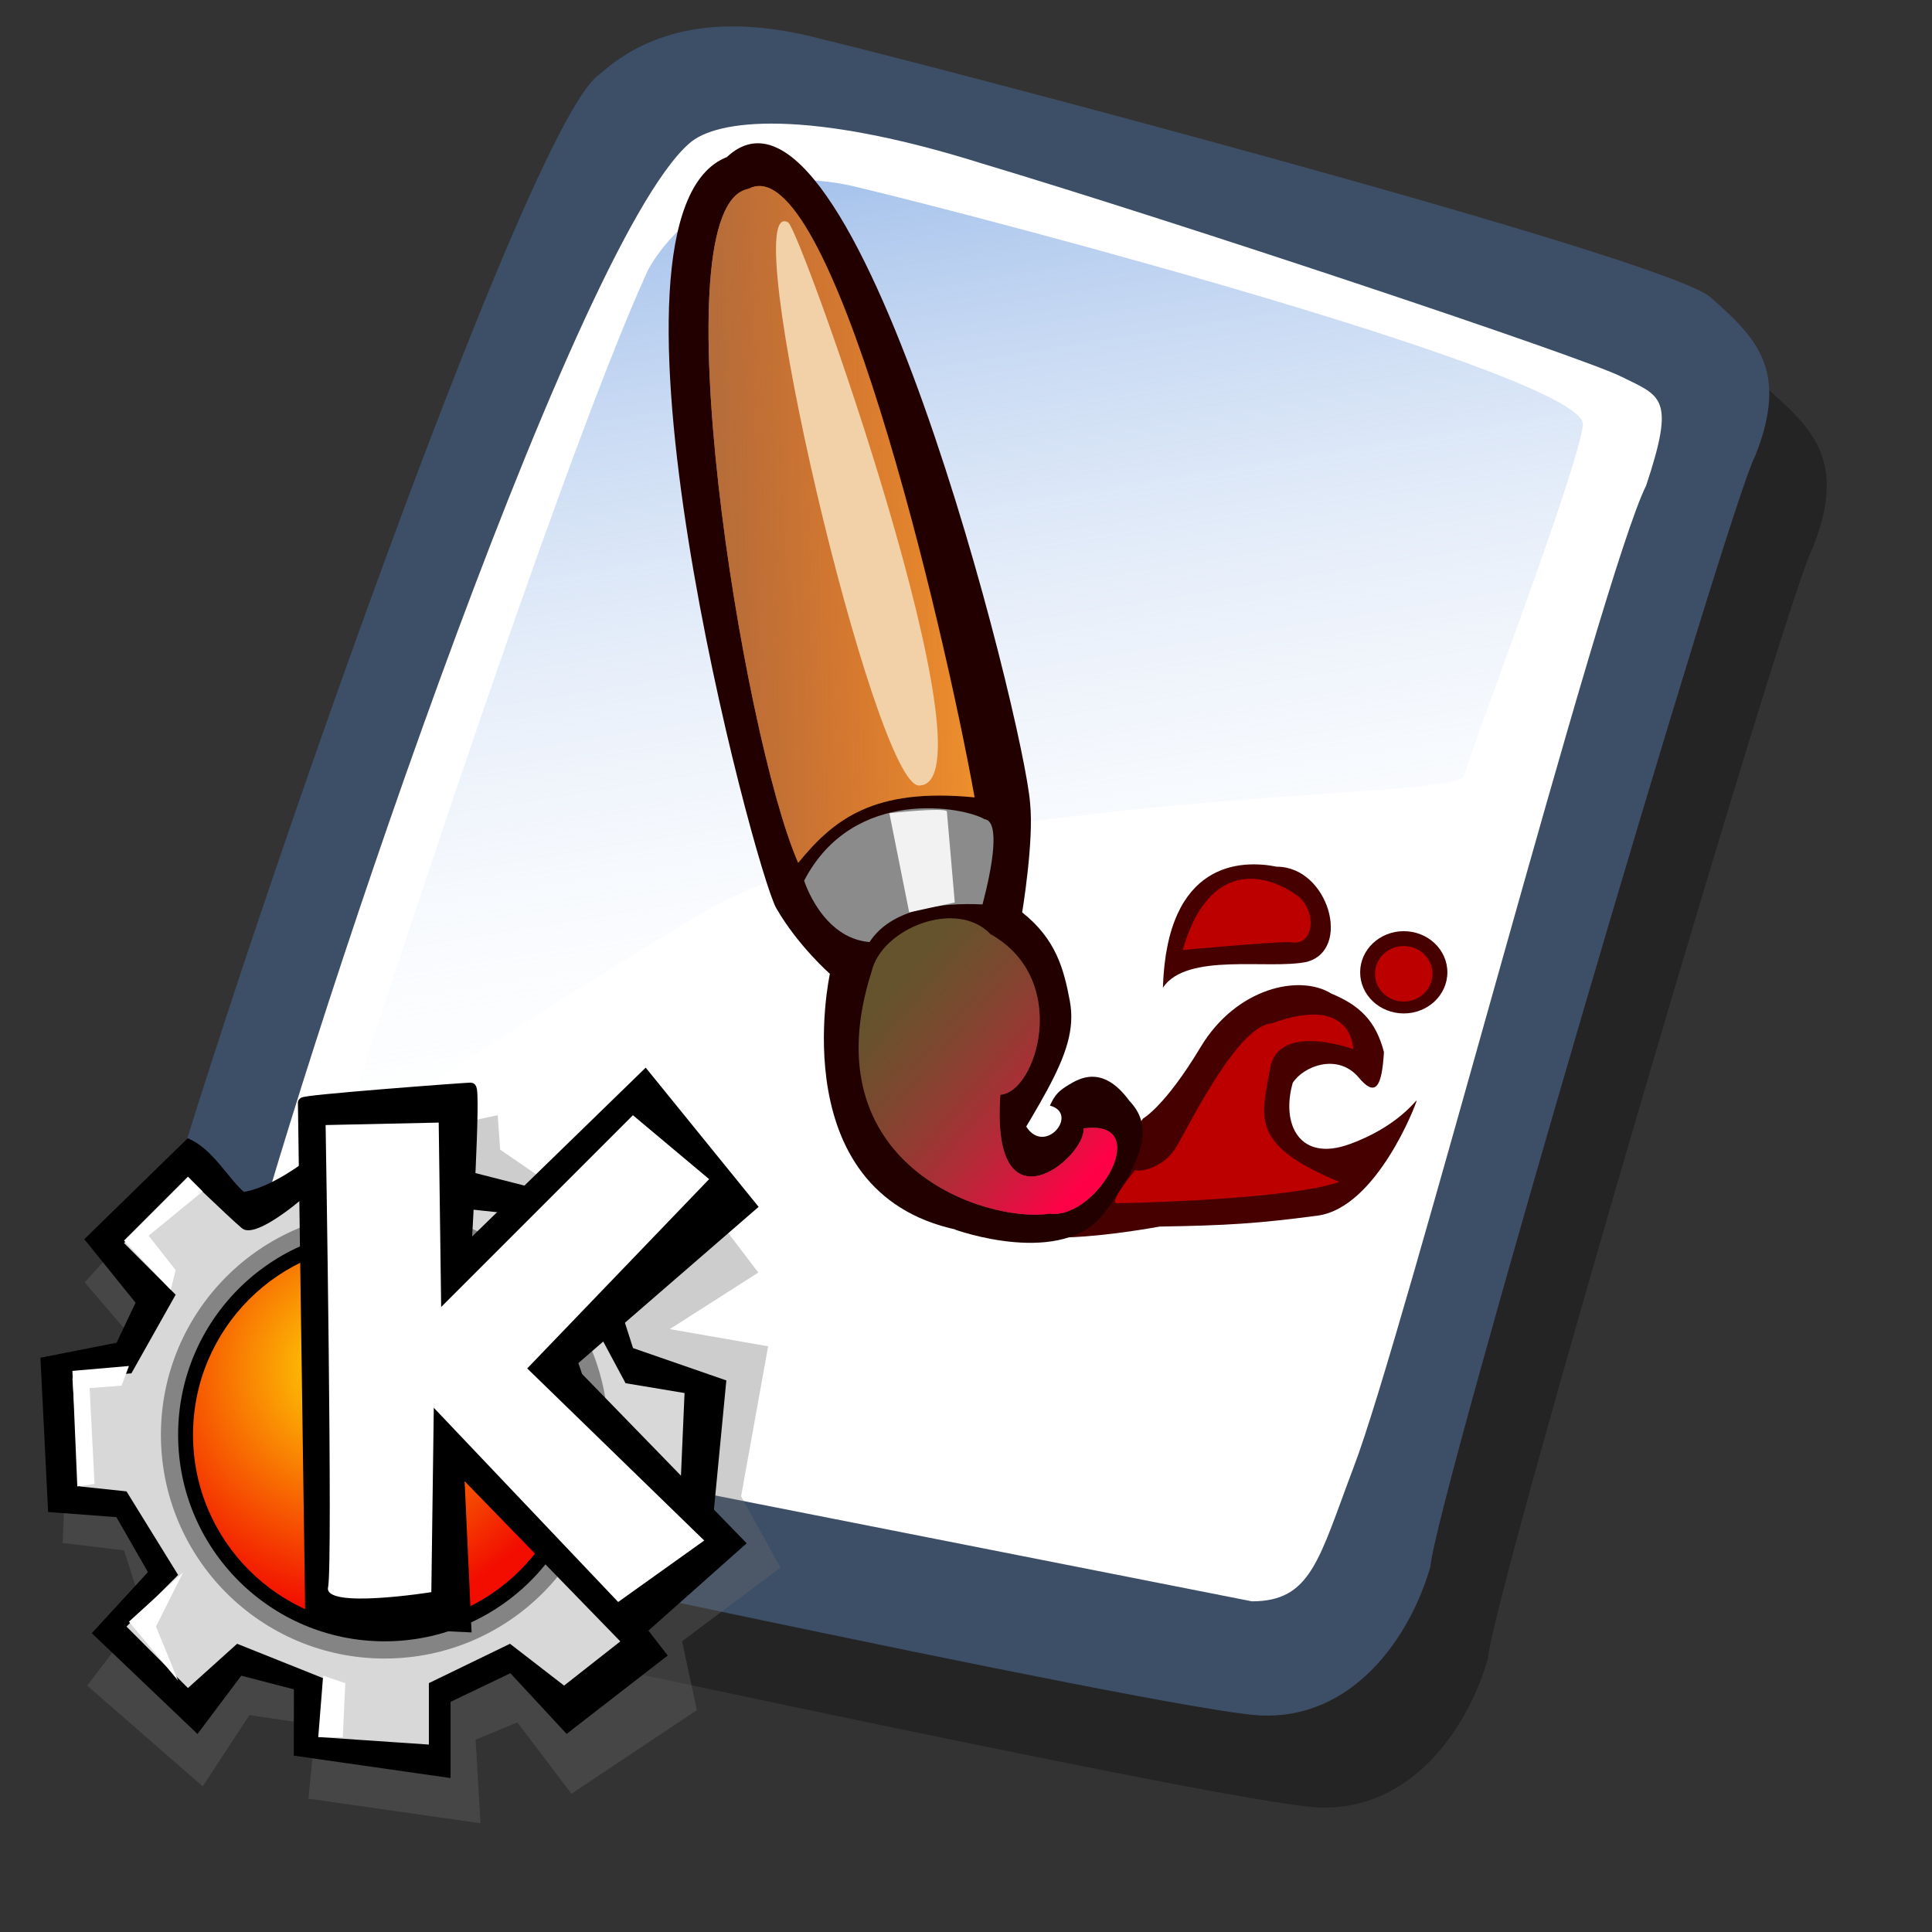 <?xml version="1.0" encoding="UTF-8" standalone="no"?>
<!DOCTYPE svg PUBLIC "-//W3C//DTD SVG 20010904//EN"
"http://www.w3.org/TR/2001/REC-SVG-20010904/DTD/svg10.dtd">
<!-- Created with Sodipodi ("http://www.sodipodi.com/") -->
<svg
   xmlns="http://www.w3.org/2000/svg"
   xmlns:sodipodi="http://sodipodi.sourceforge.net/DTD/sodipodi-0.dtd"
   xmlns:xlink="http://www.w3.org/1999/xlink"
   id="svg604"
   sodipodi:version="0.34"
   width="72pt"
   height="72pt"
   sodipodi:docbase="/home/zeus/images/icons/gartoon/svg"
   sodipodi:docname="/home/zeus/images/icons/gartoon/svg/kde-illustrator.svg">
  <rect width="100%" height="100%" fill="#333333" stroke="none"/>
  <defs
     id="defs606">
    <linearGradient
       id="linearGradient612">
      <stop
         style="stop-color:#7fa8e3;stop-opacity:0.741;"
         offset="0"
         id="stop613" />
      <stop
         style="stop-color:#ffffff;stop-opacity:0;"
         offset="1"
         id="stop614" />
    </linearGradient>
    <linearGradient
       xlink:href="#linearGradient612"
       id="linearGradient615"
       x1="50.644"
       y1="5.368"
       x2="35.752"
       y2="68.044"
       gradientUnits="userSpaceOnUse"
       spreadMethod="pad" />
  </defs>
  <sodipodi:namedview
     id="base" />
  <g
     id="g695">
    <defs
       id="defs598">
      <linearGradient
         id="linearGradient697">
        <stop
           style="stop-color:#7fa8e3;stop-opacity:0.741;"
           offset="0"
           id="stop698" />
        <stop
           style="stop-color:#ffffff;stop-opacity:0;"
           offset="1"
           id="stop699" />
      </linearGradient>
      <linearGradient
         id="linearGradient626">
        <stop
           style="stop-color:#ff0047;stop-opacity:1;"
           offset="0"
           id="stop627" />
        <stop
           style="stop-color:#ab322d;stop-opacity:0;"
           offset="1"
           id="stop628" />
      </linearGradient>
      <linearGradient
         id="linearGradient618">
        <stop
           style="stop-color:#956d47;stop-opacity:1;"
           offset="0"
           id="stop619" />
        <stop
           style="stop-color:#ab322d;stop-opacity:0;"
           offset="1"
           id="stop620" />
      </linearGradient>
      <linearGradient
         id="linearGradient706">
        <stop
           style="stop-color:#000;stop-opacity:1;"
           offset="0"
           id="stop707" />
        <stop
           style="stop-color:#fff;stop-opacity:1;"
           offset="1"
           id="stop708" />
      </linearGradient>
      <linearGradient
         xlink:href="#linearGradient618"
         id="linearGradient617"
         x1="-0.196"
         y1="0.57"
         x2="1.078"
         y2="0.523"
         gradientUnits="objectBoundingBox"
         spreadMethod="pad" />
      <linearGradient
         xlink:href="#linearGradient626"
         id="linearGradient625"
         x1="43"
         y1="77.398"
         x2="28.538"
         y2="63.015"
         gradientUnits="userSpaceOnUse"
         spreadMethod="pad"
         gradientTransform="matrix(0.934,0,0,1.071,-1.516226e-6,-1.716230e-7)" />
      <linearGradient
         xlink:href="#linearGradient612"
         id="linearGradient636"
         x1="16.411"
         y1="10.607"
         x2="24.624"
         y2="61.667"
         gradientUnits="userSpaceOnUse"
         spreadMethod="pad" />
    </defs>
    <sodipodi:namedview
       id="namedview712" />
    <g
       id="g898"
       transform="translate(-1.146,1.146)">
      <path
         style="fill:#000000;fill-rule:evenodd;stroke:none;stroke-opacity:1;stroke-width:1pt;stroke-linejoin:miter;stroke-linecap:butt;fill-opacity:0.301;"
         d="M 12.816 74.753 C 10.386 73.648 7.071 70.113 8.839 65.251 C 9.723 59.948 25.633 13.102 29.168 10.892 C 31.378 8.904 34.582 8.13 39.112 9.346 C 42.868 10.229 76.677 19.068 78.666 20.836 C 80.654 22.604 82.201 24.04 80.654 27.907 C 79.55 29.896 66.402 74.532 66.181 77.405 C 65.297 80.498 62.756 84.255 58.557 84.034 C 54.359 83.813 15.91 75.416 12.816 74.753 z "
         id="path794"
         sodipodi:nodetypes="ccccccccc"
         transform="matrix(1.115,0,0,1.115,1.287,-5.036)" />
      <path
         style="fill:#3d4e67;fill-rule:evenodd;stroke:none;stroke-opacity:1;stroke-width:1pt;stroke-linejoin:miter;stroke-linecap:butt;fill-opacity:1;"
         d="M 12.816 74.753 C 10.386 73.648 7.071 70.113 8.839 65.251 C 9.723 59.948 25.633 13.102 29.168 10.892 C 31.378 8.904 34.582 8.13 39.112 9.346 C 42.868 10.229 76.677 19.068 78.666 20.836 C 80.654 22.604 82.201 24.04 80.654 27.907 C 79.55 29.896 66.402 74.532 66.181 77.405 C 65.297 80.498 62.756 84.255 58.557 84.034 C 54.359 83.813 15.91 75.416 12.816 74.753 z "
         id="path895"
         sodipodi:nodetypes="ccccccccc"
         transform="matrix(1.115,0,0,1.115,-1.57,-9.607)" />
      <path
         style="fill:#ffffff;fill-rule:evenodd;stroke:none;stroke-opacity:1;stroke-width:1pt;stroke-linejoin:miter;stroke-linecap:butt;fill-opacity:1;"
         d="M 17.899 70.996 C 15.358 70.334 11.711 69.671 13.037 65.693 C 15.468 55.971 27.842 18.626 33.146 13.986 C 34.361 12.881 38.449 12.439 46.183 14.87 C 55.022 17.521 72.92 23.488 74.688 24.372 C 76.456 25.256 77.119 25.256 75.793 29.233 C 73.804 33.211 64.966 67.24 62.756 72.985 C 61.209 77.073 60.877 78.951 58.226 78.951 "
         id="path896"
         sodipodi:nodetypes="cccccccs"
         transform="matrix(1.115,0,0,1.115,-1.57,-9.607)" />
      <path
         style="fill:url(#linearGradient636);fill-rule:evenodd;stroke:none;stroke-opacity:1;stroke-width:1pt;stroke-linejoin:miter;stroke-linecap:butt;fill-opacity:1;"
         d="M 28.75 13.75 C 28.75 13.75 31.875 7.5 39.688 9.375 C 47.5 11.25 78.125 19.375 77.812 21.875 C 77.5 24.375 71.875 39.062 71.562 40.312 C 71.25 41.562 42.5 40.938 31.562 47.5 C 20.625 54.062 12.5 59.688 12.5 59.688 C 12.5 59.688 23.75 24.688 28.75 13.75 z "
         id="path636"
         transform="matrix(0.947,0,0,0.947,6.112,-0.737)" />
    </g>
    <path
       style="font-size:12;fill:#470000;fill-rule:evenodd;stroke-width:1pt;"
       d="M 67.911 66.487 C 67.911 68.183 66.451 69.56 64.653 69.56 C 62.854 69.56 61.394 68.183 61.394 66.487 C 61.394 64.79 62.854 63.413 64.653 63.413 C 66.451 63.413 67.911 64.79 67.911 66.487 z "
       id="path613"
       transform="matrix(0.665,0,0,0.665,26.758,4.1)" />
    <path
       style="font-size:12;fill:#470000;fill-rule:evenodd;stroke-width:1pt;"
       d="M 61.246 74.3 C 59.691 72.522 57.173 73.485 56.358 74.744 C 55.469 77.855 56.876 80.669 60.579 79.336 C 64.282 78.003 65.615 75.929 65.615 76.077 C 65.615 76.225 62.653 84.075 58.209 84.668 C 53.766 85.26 51.322 85.408 46.434 85.483 C 41.398 86.371 38.954 86.297 38.954 86.297 L 45.175 77.41 C 45.175 77.41 46.804 76.522 49.471 72.078 C 52.137 67.635 56.876 66.598 59.246 68.079 C 61.394 68.968 62.579 70.153 63.171 72.448 C 63.023 74.966 62.579 75.929 61.246 74.3 z "
       id="path610"
       sodipodi:nodetypes="cccccccccccc"
       transform="matrix(0.665,0,0,0.665,26.758,4.1)" />
    <path
       style="font-size:12;fill:#230000;fill-opacity:0.999;fill-rule:evenodd;stroke-width:1pt;"
       d="M 37.918 76.447 C 40.139 77.04 37.547 80.224 36.14 78.003 C 35.029 79.558 35.548 75.781 35.548 75.781 L 30.808 85.705 C 30.808 85.705 38.954 88.667 42.065 84.372 C 45.175 80.076 45.546 77.855 43.842 76.077 C 41.843 73.337 40.065 74.448 39.325 74.892 C 38.584 75.337 38.288 75.633 37.918 76.447 z "
       id="path609"
       sodipodi:nodetypes="cccccccc"
       transform="matrix(0.665,0,0,0.665,26.955,4.1)" />
    <path
       style="font-size:12;fill:#230000;fill-rule:evenodd;stroke-width:1pt;"
       d="M 36.14 62.006 C 36.14 62.006 37.029 56.674 36.733 53.86 C 36.288 47.787 23.55 -3.313 14.071 5.574 C 3.11 9.869 16.145 58.896 17.774 61.71 C 19.403 64.524 21.773 66.598 21.773 66.598 C 21.773 66.598 18.07 83.483 31.919 85.853 C 36.955 76.522 40.509 72.801 39.695 68.597 C 39.251 66.228 38.658 64.006 36.14 62.006 z "
       id="path608"
       sodipodi:nodetypes="cccccccc"
       transform="matrix(0.665,0,0,0.665,26.758,4.1)" />
    <path
       style="font-size:12;fill:#f2962c;fill-rule:evenodd;stroke-width:1pt;"
       d="M 19.403 58.303 C 22.069 55.045 25.032 52.675 32.585 53.416 C 30.216 40.233 21.773 4.685 15.7 7.944 C 8.887 9.129 15.256 48.824 19.403 58.303 z "
       id="path600"
       sodipodi:nodetypes="cccc"
       transform="matrix(0.665,0,0,0.665,26.758,4.1)" />
    <path
       style="font-size:12;fill:#8b8b8b;fill-rule:evenodd;stroke-width:1pt;"
       d="M 19.848 59.636 C 19.848 59.636 21.18 63.932 24.735 64.228 C 26.365 61.71 30.067 61.266 33.178 61.414 C 33.919 58.599 34.511 55.193 33.326 55.045 C 31.845 54.156 23.55 52.527 19.848 59.636 z "
       id="path601"
       sodipodi:nodetypes="ccccc"
       transform="matrix(0.665,0,0,0.665,26.758,4.1)" />
    <path
       style="font-size:12;fill:#65532d;fill-rule:evenodd;stroke-width:1pt;"
       d="M 24.883 66.45 C 25.624 63.191 31.252 60.969 33.77 63.635 C 39.843 67.042 37.177 75.485 34.511 75.633 C 33.77 86.149 40.88 80.372 40.732 78.151 C 46.064 77.41 41.769 84.964 38.214 84.52 C 33.326 85.26 20.292 80.817 24.883 66.45 z "
       id="path602"
       sodipodi:nodetypes="cccccc"
       transform="matrix(0.665,0,0,0.665,26.758,4.1)" />
    <path
       style="font-size:12;fill:#bc0000;fill-rule:evenodd;stroke-width:1pt;"
       d="M 44.583 81.261 C 44.731 81.409 46.656 81.261 47.693 79.484 C 48.73 77.706 52.285 70.449 54.803 70.301 C 60.876 68.079 60.876 72.226 60.876 72.226 C 60.876 72.226 55.247 70.153 54.655 73.707 C 54.062 77.262 53.025 79.336 59.839 82.15 C 55.988 83.483 43.966 83.74 43.225 83.74 C 42.485 83.74 44.731 81.113 44.583 81.261 z "
       id="path603"
       sodipodi:nodetypes="cccccccc"
       transform="matrix(0.665,0,0,0.665,26.758,4.1)" />
    <path
       style="font-size:12;fill:#470000;fill-rule:evenodd;stroke-width:1pt;"
       d="M 46.656 67.635 C 48.434 64.969 54.581 66.302 57.395 65.709 C 60.801 64.82 59.02 58.595 55.169 58.596 C 52.514 58.065 46.953 58.155 46.656 67.635 z "
       id="path726"
       sodipodi:nodetypes="cccc"
       transform="matrix(0.665,0,0,0.665,26.758,4.1)" />
    <path
       style="font-size:12;fill:#bc0000;fill-rule:evenodd;stroke-width:1pt;"
       d="M 48.138 64.82 C 48.138 64.82 54.507 64.228 56.136 64.228 C 58.061 64.64 58.191 61.718 56.58 60.673 C 53.766 58.748 49.915 58.599 48.138 64.82 z "
       id="path604"
       sodipodi:nodetypes="cccc"
       transform="matrix(0.665,0,0,0.665,26.758,4.1)" />
    <path
       style="font-size:12;fill:#bc0000;fill-rule:evenodd;stroke-width:1pt;"
       d="M 66.8 66.598 C 66.8 67.742 65.838 68.671 64.652 68.671 C 63.467 68.671 62.505 67.742 62.505 66.598 C 62.505 65.453 63.467 64.524 64.652 64.524 C 65.838 64.524 66.8 65.453 66.8 66.598 z "
       id="path606"
       transform="matrix(0.665,0,0,0.665,26.758,4.1)" />
    <path
       style="font-size:12;fill:url(#linearGradient617);fill-rule:evenodd;stroke-width:1pt;"
       d="M 19.403 58.303 C 22.069 55.045 25.032 52.675 32.585 53.416 C 30.216 40.233 21.773 4.685 15.7 7.944 C 8.887 9.129 15.256 48.824 19.403 58.303 z "
       id="path729"
       sodipodi:nodetypes="cccc"
       transform="matrix(0.665,0,0,0.665,26.758,4.1)" />
    <path
       style="font-size:12;fill:#f2d0a8;fill-rule:evenodd;stroke-width:1pt;"
       d="M 28.438 52.527 C 25.137 52.678 14.602 8.004 18.663 10.462 C 19.618 11.13 34.375 52.522 28.438 52.527 z "
       id="path730"
       sodipodi:nodetypes="css"
       transform="matrix(0.665,0,0,0.665,26.758,4.1)" />
    <path
       style="font-size:12;fill:#f2f2f2;fill-rule:evenodd;stroke-width:1pt;"
       d="M 30.512 54.452 L 31.104 61.266 L 27.698 62.006 L 26.216 54.6 C 26.216 54.6 30.216 54.156 30.512 54.452 z "
       id="path623"
       sodipodi:nodetypes="ccccc"
       transform="matrix(0.665,0,0,0.665,26.758,4.1)" />
    <path
       style="font-size:12;fill:url(#linearGradient625);fill-rule:nonzero;stroke-width:1pt;"
       d="M 24.883 66.45 C 25.624 63.191 31.252 60.969 33.77 63.635 C 39.843 67.042 37.177 75.485 34.511 75.633 C 33.77 86.149 40.88 80.372 40.732 78.151 C 46.064 77.41 41.769 84.964 38.214 84.52 C 33.326 85.26 20.292 80.817 24.883 66.45 z "
       id="path732"
       sodipodi:nodetypes="cccccc"
       transform="matrix(0.665,0,0,0.665,26.758,4.1)" />
  </g>
  <g
     id="g640"
     transform="matrix(0.415,0,0,0.415,1.643,53.124)">
    <defs
       id="defs609">
      <linearGradient
         id="linearGradient614">
        <stop
           style="stop-color:#ffdd05;stop-opacity:1;"
           offset="0"
           id="stop615" />
        <stop
           style="stop-color:#f20d00;stop-opacity:1;"
           offset="1"
           id="stop616" />
      </linearGradient>
      <radialGradient
         xlink:href="#linearGradient614"
         id="radialGradient617"
         cx="38.003"
         cy="35.9"
         r="29.316"
         fx="38.003"
         fy="35.9"
         gradientUnits="userSpaceOnUse" />
    </defs>
    <sodipodi:namedview
       id="namedview646" />
    <path
       style="fill:#6d6d6d;fill-rule:evenodd;stroke:none;stroke-opacity:1;stroke-width:1pt;stroke-linejoin:miter;stroke-linecap:butt;fill-opacity:0.336;"
       d="M 8.831 22.592 L 6.181 25.536 L 13.246 33.778 C 13.246 33.778 4.121 42.903 4.121 43.492 C 4.121 44.08 3.532 56.738 3.532 56.738 L 10.891 57.621 L 13.246 64.98 L 6.476 73.81 L 20.311 85.879 L 25.903 77.343 L 33.851 78.52 L 32.968 87.351 L 53.573 90.294 L 52.984 80.286 L 57.988 78.226 L 64.464 86.762 L 79.476 76.754 L 77.71 68.512 L 89.484 59.681 L 84.775 51.145 L 88.013 33.189 L 76.238 31.129 L 86.835 24.359 L 76.533 10.818 L 60.637 12.879 L 55.928 9.641 L 55.633 5.52 L 45.92 7.58 C 45.92 7.58 32.674 17.294 32.674 18.471 C 32.674 19.649 15.601 23.77 15.601 23.77 "
       id="path628" />
    <path
       style="fill:#000000;fill-rule:evenodd;stroke:none;stroke-opacity:1;stroke-width:1pt;stroke-linejoin:miter;stroke-linecap:butt;fill-opacity:1;"
       d="M 18.511 8.282 L 6.135 20.363 L 12.271 27.97 L 9.997 32.764 L 0.883 34.554 L 1.802 53.03 L 9.974 53.642 L 13.754 60.225 L 7.03 67.538 L 19.689 79.608 L 24.929 72.625 L 31.23 74.262 L 31.218 82.199 L 49.989 84.884 L 49.989 75.758 L 57.149 72.331 L 63.885 79.596 L 75.99 70.211 L 68.454 60.496 L 72.128 53.148 L 81.513 52.83 L 83.008 37.274 L 71.834 33.4 L 69.007 24.533 L 59.209 14.04 L 51.037 11.956 L 32.643 10.99 C 32.643 10.99 28.556 14.17 25.247 14.699 C 23.41 13.169 21.455 9.447 18.511 8.282 z "
       id="path621"
       sodipodi:nodetypes="ccccccccccccccccccccccccccccc" />
    <path
       style="fill:#d8d8d8;fill-rule:evenodd;stroke:none;stroke-opacity:1;stroke-width:1pt;stroke-linejoin:miter;stroke-linecap:butt;fill-opacity:1;"
       d="M 18.544 13.173 L 10.891 20.826 L 17.073 27.008 L 11.774 36.427 L 4.71 37.016 L 5.593 49.968 L 11.186 50.556 L 17.367 60.564 L 11.186 66.746 L 18.544 74.105 L 24.432 68.806 L 34.734 72.927 L 34.44 79.992 L 47.391 80.875 L 47.391 73.516 L 57.105 68.806 L 63.581 73.81 L 71.823 67.335 L 67.408 59.976 L 70.94 52.911 L 77.416 52.322 L 78.004 38.782 L 70.94 37.605 L 66.525 29.363 L 57.105 17.294 L 51.512 16.705 L 33.262 14.645 C 33.262 14.645 26.786 20.532 25.02 19.06 C 23.254 17.588 18.544 12.879 18.544 13.173 z "
       id="path620" />
    <path
       style="font-size:12;fill:#848484;fill-rule:evenodd;stroke-width:1;fill-opacity:1;"
       d="M 68.879 43.786 C 68.879 58.58 56.887 70.573 42.093 70.573 C 27.299 70.573 15.307 58.58 15.307 43.786 C 15.307 28.992 27.299 17 42.093 17 C 56.887 17 68.879 28.992 68.879 43.786 z "
       id="path622" />
    <path
       style="font-size:12;fill:#000000;fill-rule:evenodd;stroke-width:1;fill-opacity:1;"
       d="M 66.819 43.786 C 66.819 57.442 55.749 68.512 42.093 68.512 C 28.437 68.512 17.367 57.442 17.367 43.786 C 17.367 30.13 28.437 19.06 42.093 19.06 C 55.749 19.06 66.819 30.13 66.819 43.786 z "
       id="path619" />
    <path
       style="font-size:12;fill:url(#radialGradient617);fill-rule:evenodd;stroke-width:1;"
       d="M 65.035 43.786 C 65.035 56.456 54.763 66.728 42.093 66.728 C 29.423 66.728 19.151 56.456 19.151 43.786 C 19.151 31.116 29.423 20.844 42.093 20.844 C 54.763 20.844 65.035 31.116 65.035 43.786 z "
       id="path618" />
    <path
       style="fill:#000000;fill-rule:evenodd;stroke:black;stroke-opacity:1;stroke-width:1pt;stroke-linejoin:miter;stroke-linecap:butt;fill-opacity:1;"
       d="M 32.379 4.048 L 33.262 65.863 L 51.807 66.746 L 50.924 47.613 L 71.234 68.512 L 84.48 56.738 L 63.875 35.544 L 85.952 16.411 L 73.295 0.81 L 51.807 21.709 C 51.807 21.709 52.984 2.282 52.395 2.282 C 51.807 2.282 32.085 3.754 32.379 4.048 z "
       id="path612"
       sodipodi:nodetypes="cccccccccccc" />
    <path
       style="fill:#ffffff;fill-rule:evenodd;stroke:none;stroke-opacity:1;stroke-width:1pt;stroke-linejoin:miter;stroke-linecap:butt;fill-opacity:1;"
       d="M 48.569 6.403 L 48.863 28.48 L 71.823 5.52 L 80.948 13.173 L 59.166 35.838 L 80.359 56.443 L 70.057 63.802 L 47.98 40.548 L 47.686 62.625 C 47.686 62.625 34.734 64.685 35.323 62.036 C 35.911 59.387 35.028 6.697 35.028 6.697 L 48.569 6.403 z "
       id="path611"
       sodipodi:nodetypes="cccccccccccc" />
    <path
       style="fill:#ffffff;fill-rule:evenodd;stroke:none;stroke-opacity:1;stroke-width:1pt;stroke-linejoin:miter;stroke-linecap:butt;fill-opacity:1;"
       d="M 16.484 26.419 L 17.073 24.064 L 13.835 19.943 L 20.311 14.645 L 18.544 12.879 L 10.891 20.532 L 16.484 26.419 z "
       id="path624" />
    <path
       style="fill:#ffffff;fill-rule:evenodd;stroke:none;stroke-opacity:1;stroke-width:1pt;stroke-linejoin:miter;stroke-linecap:butt;fill-opacity:1;"
       d="M 11.48 35.544 L 10.597 37.899 L 6.77 38.193 L 7.359 49.673 L 5.298 49.968 L 4.71 36.133 L 11.48 35.544 z "
       id="path625" />
    <path
       style="fill:#ffffff;fill-rule:evenodd;stroke:none;stroke-opacity:1;stroke-width:1pt;stroke-linejoin:miter;stroke-linecap:butt;fill-opacity:1;"
       d="M 11.48 66.157 L 17.367 73.222 L 14.718 66.746 L 17.956 60.27 L 11.48 66.157 z "
       id="path626" />
    <path
       style="fill:#ffffff;fill-rule:evenodd;stroke:none;stroke-opacity:1;stroke-width:1pt;stroke-linejoin:miter;stroke-linecap:butt;fill-opacity:1;"
       d="M 34.734 72.633 L 37.383 73.516 L 37.089 79.992 L 34.145 79.992 L 34.734 72.633 z "
       id="path627" />
  </g>
</svg>
